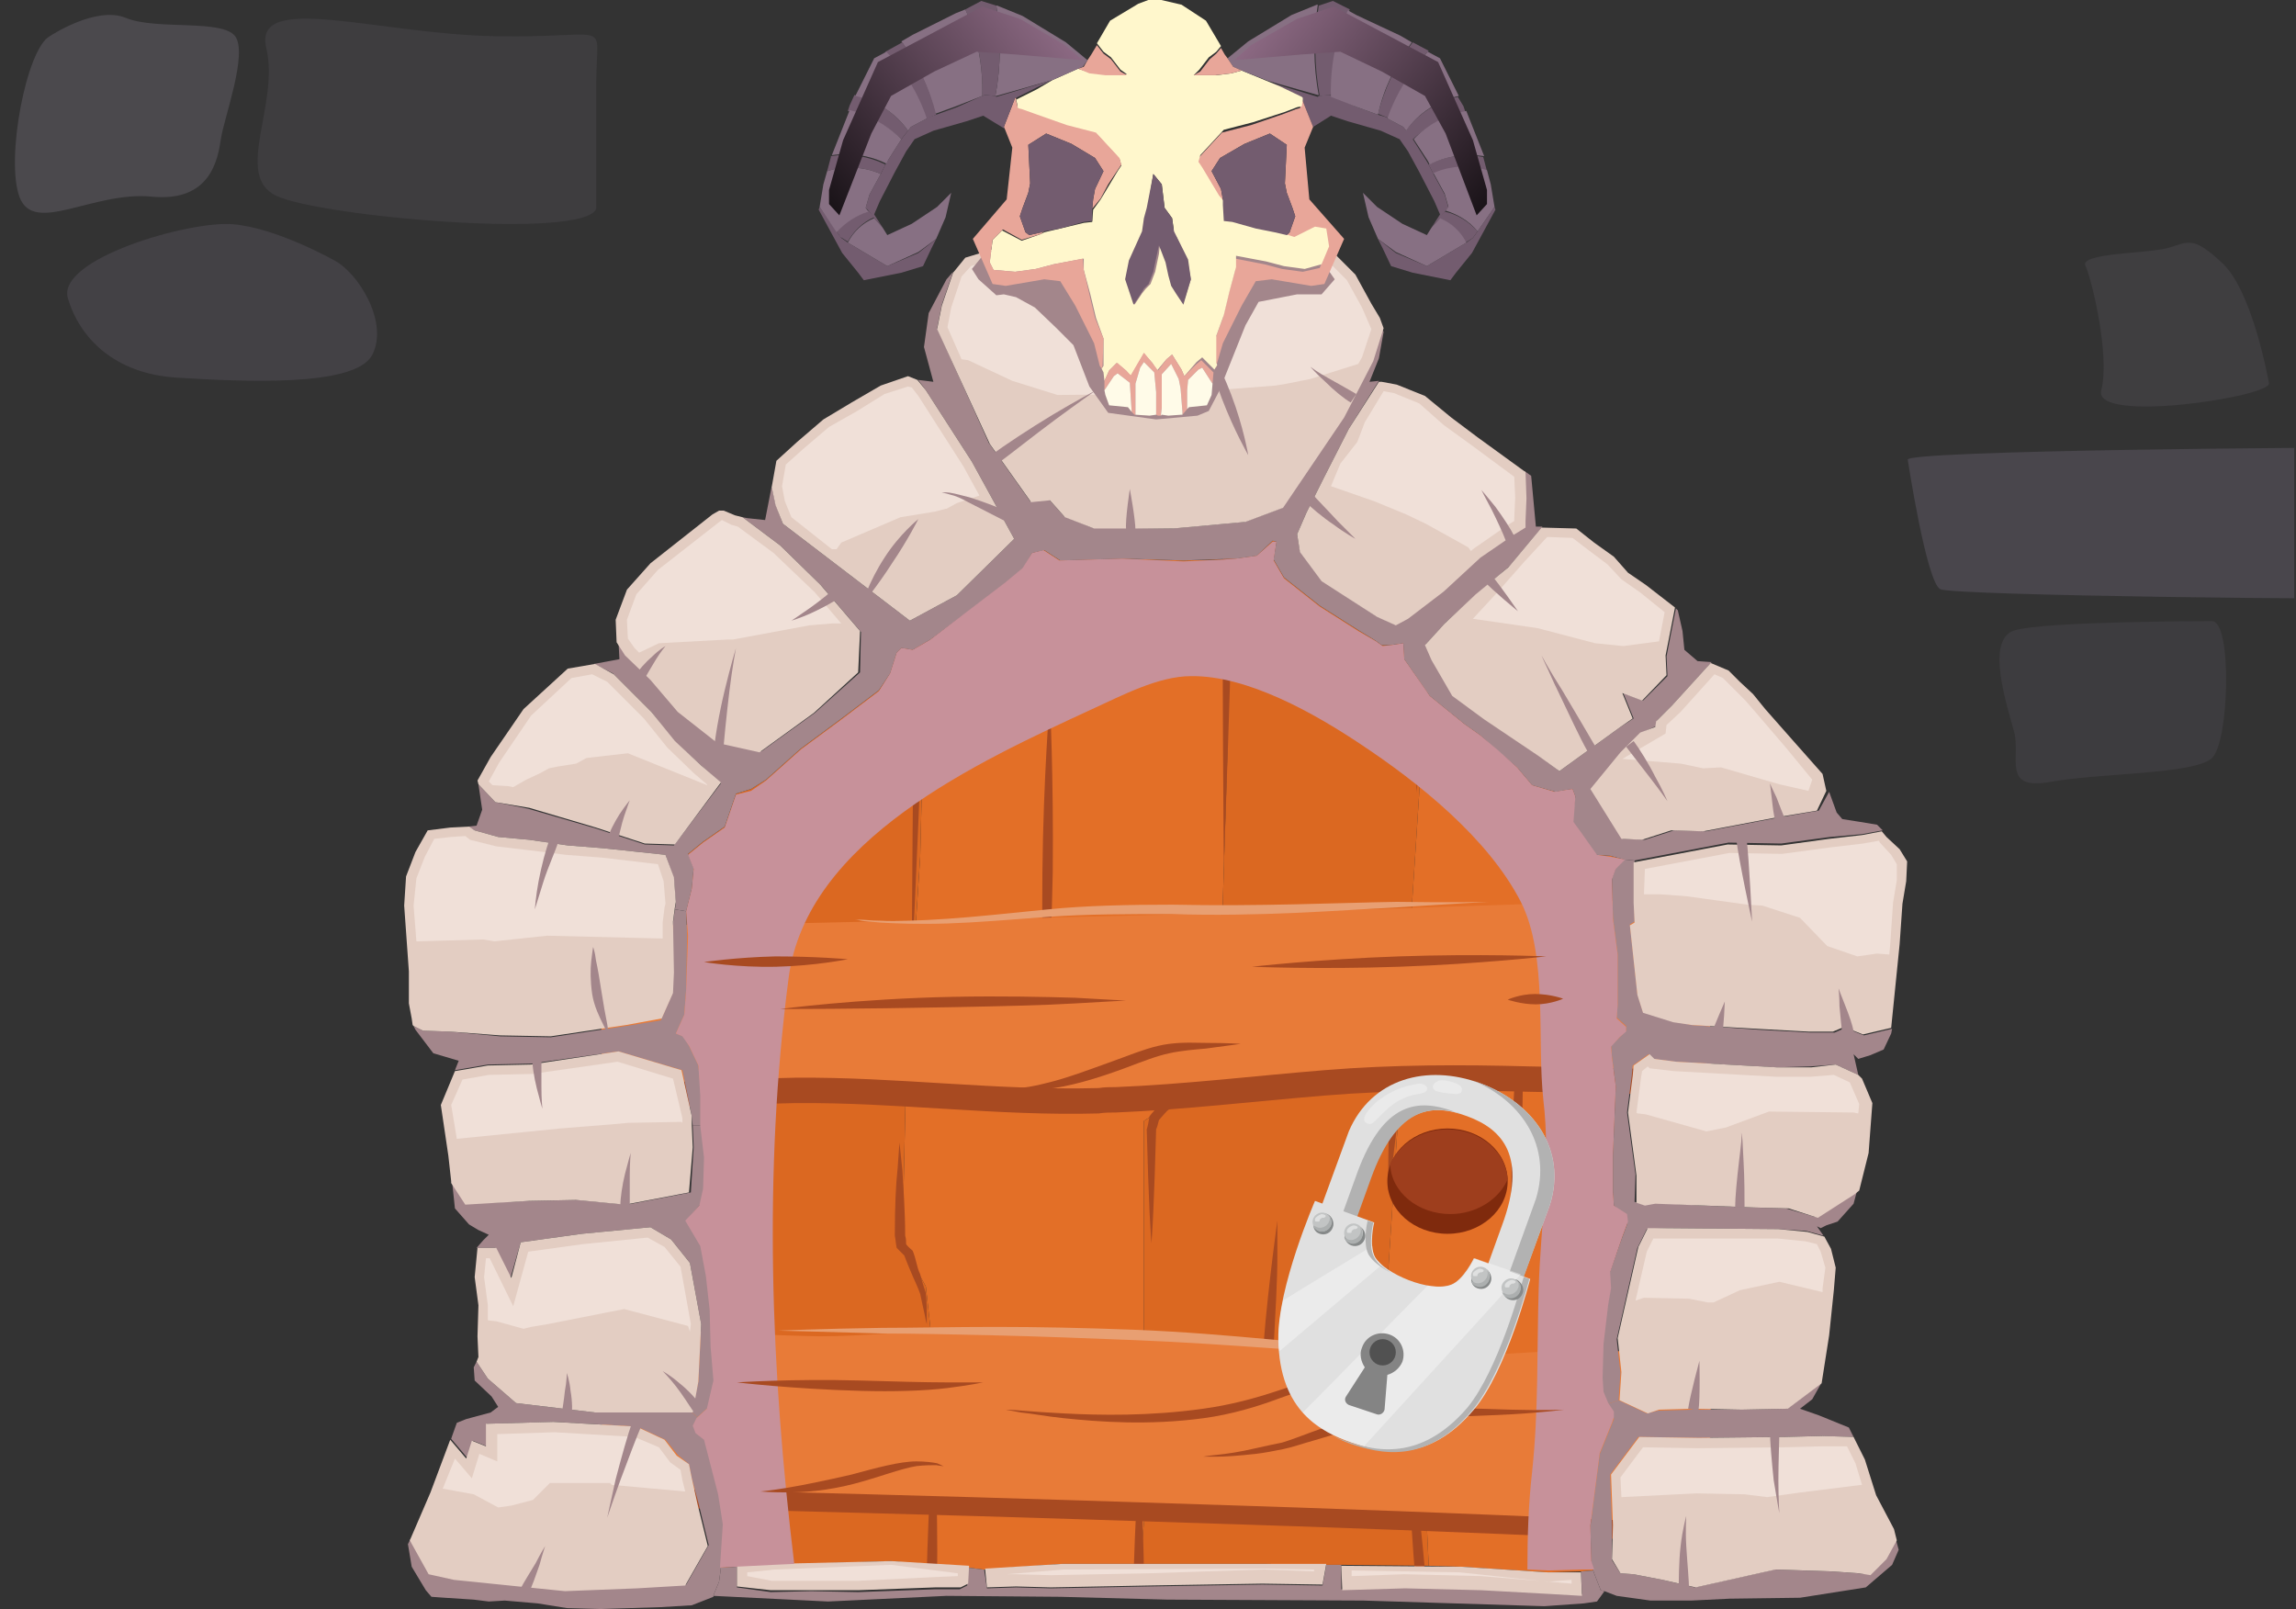 <svg width="615" height="431" viewBox="0 0 615 431" fill="none" xmlns="http://www.w3.org/2000/svg">
<rect x="0" y="0" width="615" height="431" fill="#333333" stroke="none"/>
<g clip-path="url(#clip0_3103_44266)">
<path d="M306.404 353.163V300.264L323.777 288.929L322.266 288.173L327.302 249.38L328.812 200.26L327.805 149.88L316.979 150.132L300.866 149.628L283.997 150.132L279.717 147.361L276.444 148.117L274.178 152.147L269.646 155.926L259.071 163.986L249.252 171.292L247.994 172.047L247.742 178.093L246.483 229.48L242.706 287.669L241.699 333.263L247.994 344.598L250.511 367.521L250.763 413.367V419.413L259.323 419.916L263.352 420.42H263.603L284.5 418.909H305.397L306.656 405.054L306.404 353.163Z" fill="#E36F27"/>
<path d="M250.512 367.521L247.995 344.598L241.7 333.263L242.707 287.669L246.484 229.48L247.743 178.093L247.995 172.047L244.47 174.062L241.449 173.559L240.19 174.818L238.427 180.36L235.406 184.894L225.083 192.703L214.509 200.512L205.193 208.824L201.165 211.343L197.137 212.603L194.116 221.419L188.325 225.45L184.296 228.724L185.807 232.503L185.304 238.045L183.793 244.09L184.045 250.64L183.793 264.998L183.289 271.799L181.023 276.837L183.038 277.593L184.548 280.112L187.066 285.402L187.821 293.463V301.523L188.828 310.088L188.577 318.149L187.569 322.683L183.793 326.965L187.821 333.515L189.332 341.575L190.339 350.644L190.591 360.468L191.346 369.536L189.584 377.093L186.814 379.612L185.807 381.627L186.562 383.895L188.828 385.658L192.605 400.268L194.116 408.329L193.36 415.886L193.108 419.916L197.389 419.664L207.459 419.16L238.679 418.153L250.764 419.412V413.367L250.512 367.521Z" fill="#DB6821"/>
<path d="M377.405 358.957L371.614 344.095L381.937 184.894L376.146 176.581L375.894 172.299L372.37 172.803H370.104L368.341 171.543L363.809 168.772L353.487 162.223L343.919 154.666L341.15 149.88L341.905 145.094L340.898 144.842L336.618 148.872L331.079 149.628L327.806 149.88L328.813 200.26L327.303 249.38L322.267 288.173L323.778 288.929L306.406 300.264V353.163L306.657 405.054L305.398 418.909H339.136L355.249 419.161H359.278L382.692 419.412L380.93 381.879L377.405 358.957Z" fill="#DB6821"/>
<path d="M435.815 327.973L435.563 325.958L432.29 322.935L432.038 319.156V309.584L432.794 290.944L431.787 283.135L431.535 280.112L434.053 277.593L435.563 276.082V274.822L433.046 272.555L433.297 269.028V264.998V255.426L432.038 245.854L431.787 235.274L432.794 232.503L435.06 230.236L431.283 229.228L427.507 228.976L423.226 222.931L421.212 220.16L421.464 216.885L421.968 213.359L421.212 211.343L419.45 211.595L416.68 212.099L410.386 210.336L406.358 205.55L401.322 201.268L396.539 196.985L392.259 193.962L382.943 186.405L381.936 184.894L371.613 344.095L377.404 358.957L380.929 381.879L382.691 419.412L391 419.664L414.666 421.176L423.478 420.924L426.751 420.672L426.248 418.405L425.996 408.833L428.514 389.436L431.787 381.376L432.29 380.116L432.038 378.353L430.528 376.086L429.269 373.063L429.017 369.284V360.216L430.528 349.888L431.283 345.606L431.031 341.324L434.304 332.003L435.815 327.973Z" fill="#E36F27"/>
<path d="M251.016 421.176C251.267 408.077 250.26 373.567 250.26 373.567C250.26 373.567 248.498 408.077 248.246 421.176H251.016Z" fill="#A84A21"/>
<path d="M245.226 169.276C244.471 194.466 244.219 260.212 244.219 260.212C244.219 260.212 247.24 194.466 247.995 169.528L245.226 169.276Z" fill="#A84A21"/>
<path d="M327.555 147.865C327.303 171.039 327.807 231.747 327.807 231.747C327.807 231.747 330.073 171.039 330.324 147.865H327.555Z" fill="#A84A21"/>
<path d="M306.406 421.68C306.406 412.107 305.147 387.169 305.147 387.169C305.147 387.169 303.888 412.107 303.637 421.68H306.406Z" fill="#A84A21"/>
<path d="M381.938 423.443C380.428 405.558 375.141 359.208 375.141 359.208C375.141 359.208 377.658 405.81 379.169 423.695L381.938 423.443Z" fill="#A84A21"/>
<path d="M379.922 181.619C379.418 190.184 379.418 212.351 379.418 212.351C379.418 212.351 381.936 190.184 382.439 181.619H379.922Z" fill="#A84A21"/>
<path d="M405.101 345.354C405.101 345.354 404.346 326.713 405.101 303.539C405.857 280.616 407.619 261.723 407.619 261.723C407.619 261.723 408.374 280.364 407.619 303.539C406.864 326.713 405.101 345.354 405.101 345.354Z" fill="#A84A21"/>
<path d="M371.864 318.905C371.864 318.905 371.613 303.791 372.871 285.15C374.13 266.51 376.648 251.647 376.648 251.647C376.648 251.647 376.9 266.761 375.641 285.402C374.382 304.043 371.864 318.905 371.864 318.905Z" fill="#A84A21"/>
<path d="M308.419 333.011C308.419 333.011 308.167 329.988 307.915 324.698C307.664 319.408 307.412 311.851 307.16 302.531C307.412 301.775 307.664 300.516 307.915 299.004C308.419 298.249 309.678 296.989 310.685 295.73C311.189 295.478 312.196 294.722 313.203 294.218C315.217 292.959 317.231 291.699 318.993 290.692C320 290.188 320.756 289.684 321.511 289.18C322.015 288.928 322.266 288.677 322.518 288.425L323.022 288.173C323.274 288.173 323.022 288.173 323.274 288.173C323.525 287.417 323.525 286.913 323.777 286.409C324.532 278.852 325.288 272.555 325.791 268.021C326.295 263.738 326.798 261.219 326.798 261.219C326.798 261.219 326.798 263.738 326.798 268.021C326.798 272.555 326.547 278.601 326.295 286.661C326.043 287.417 326.043 288.173 325.539 289.432C324.784 289.936 324.029 290.692 323.022 291.196C322.266 291.699 321.259 292.203 320.504 292.707C318.742 293.715 316.727 294.974 314.713 296.234C313.958 296.737 312.951 297.241 312.699 297.493C311.692 298.501 310.937 299.508 310.433 300.012C310.181 301.02 309.93 302.027 309.678 302.531C309.426 311.347 309.174 319.156 308.923 324.446C308.671 329.988 308.419 333.011 308.419 333.011Z" fill="#A84A21"/>
<path d="M279.971 280.364C279.971 280.364 278.964 259.456 279.216 233.763C279.468 208.069 281.23 187.161 281.23 187.161C281.23 187.161 282.237 208.069 281.986 233.763C281.482 259.456 279.971 280.364 279.971 280.364Z" fill="#A84A21"/>
<path d="M206.202 337.293C206.202 337.293 204.691 317.393 204.44 292.707C204.188 268.021 205.447 248.121 205.447 248.121C205.447 248.121 206.957 268.021 207.209 292.707C207.209 317.393 206.202 337.293 206.202 337.293Z" fill="#A84A21"/>
<path d="M240.946 306.058C240.946 306.058 241.198 308.829 241.702 313.363C241.953 317.897 242.457 324.446 242.457 330.996C242.709 331.751 242.709 332.507 242.709 333.263C243.212 334.018 243.968 334.522 244.471 335.026C244.975 336.286 245.226 337.293 245.478 338.301C245.73 339.308 245.982 340.316 246.485 341.324C246.989 343.339 247.492 344.85 247.996 346.362C248.248 349.132 248.248 351.148 248.248 352.407C248.248 353.918 248.248 354.674 248.248 354.674C248.248 354.674 247.996 353.918 247.744 352.407C247.492 351.148 246.989 349.132 246.485 346.613C245.982 345.102 245.226 343.591 244.471 341.827C243.716 340.064 242.961 338.301 242.205 336.286C241.702 335.782 240.946 335.026 240.191 334.27C239.939 333.263 239.939 332.255 239.688 330.996C239.688 330.996 239.688 330.996 239.688 330.744C239.688 323.439 239.939 317.393 240.443 312.859C240.695 308.829 240.946 306.058 240.946 306.058Z" fill="#A84A21"/>
<path d="M281.731 394.474C281.731 394.474 279.969 386.414 279.465 376.338C278.962 366.262 279.969 358.201 279.969 358.201C279.969 358.201 281.731 366.262 282.235 376.338C282.738 386.414 281.731 394.474 281.731 394.474Z" fill="#A84A21"/>
<path d="M346.184 402.787C346.184 402.787 345.68 400.016 344.925 394.978C344.673 392.459 344.17 389.436 343.666 385.91C343.163 382.383 342.911 378.605 342.407 374.574C342.407 374.574 342.156 374.322 341.904 373.819C341.652 373.567 341.4 373.063 341.148 372.559C340.393 371.552 339.638 370.544 339.134 369.284C339.134 368.529 338.882 367.017 338.882 365.506C338.631 363.743 338.631 361.979 338.379 360.972C339.134 351.148 340.141 342.835 340.897 336.538C341.652 330.492 342.155 326.965 342.155 326.965C342.155 326.965 342.155 330.492 342.155 336.789C342.155 342.835 341.652 351.4 341.148 360.972C341.148 361.979 341.4 363.491 341.652 365.254C341.652 366.514 341.904 367.521 341.904 368.277C343.163 370.292 344.421 372.307 345.177 373.567C345.429 375.834 345.429 378.101 345.68 380.116C345.68 382.131 345.932 383.895 345.932 385.658C346.184 389.185 346.184 392.207 346.436 394.726C346.184 399.764 346.184 402.787 346.184 402.787Z" fill="#A84A21"/>
<path d="M458.226 292.959C458.226 293.211 458.226 293.211 458.226 293.463C442.112 293.211 425.999 292.707 409.886 292.455C391.506 291.951 373.127 291.951 354.748 293.463C336.117 294.974 317.485 297.241 298.854 297.997C297.344 297.997 295.833 297.997 294.323 298.249C267.131 299.005 240.192 295.226 213 295.478C195.88 295.73 178.508 297.493 161.387 296.234C161.135 286.661 161.135 277.089 160.884 267.769C160.884 265.25 159.373 256.182 161.387 254.67C162.394 253.915 166.926 254.67 168.185 254.67C170.703 254.67 173.22 254.67 175.738 254.67C194.873 254.418 213.756 254.166 232.89 253.663C270.908 252.907 309.177 251.899 347.195 250.892C383.953 249.884 420.712 248.625 457.47 247.113C457.722 262.227 457.974 277.593 458.226 292.959Z" fill="#A84A21"/>
<path d="M458.226 286.158C458.226 286.41 458.226 286.41 458.226 286.662C442.112 286.41 425.999 285.906 409.886 285.654C391.506 285.15 373.127 285.15 354.748 286.662C336.117 288.173 317.485 290.44 298.854 291.196C297.344 291.196 295.833 291.196 294.323 291.448C267.131 292.203 240.192 288.425 213 288.677C195.88 288.929 178.508 290.692 161.387 289.432C161.135 279.86 161.135 270.288 160.884 260.968C160.884 258.449 159.373 249.38 161.387 247.869C162.394 247.113 166.926 247.869 168.185 247.869C170.703 247.869 173.22 247.869 175.738 247.869C194.873 247.617 213.756 247.365 232.89 246.861C270.908 246.106 309.177 245.098 347.195 244.091C383.953 243.083 420.712 241.823 457.47 240.312C457.722 255.426 457.974 270.792 458.226 286.158Z" fill="#E87B38"/>
<path d="M325.792 363.743C324.533 363.743 323.526 363.491 322.268 363.491C300.112 361.979 278.208 361.476 256.052 361.476C243.967 361.476 231.882 362.987 219.545 362.987C206.453 362.735 193.361 361.979 180.52 361.476C174.226 361.224 167.932 361.224 161.889 361.727C161.637 371.3 161.386 380.872 161.134 390.192C161.134 392.711 159.623 401.779 161.386 403.291C162.393 404.047 166.925 403.291 168.183 403.543C170.701 403.543 173.219 403.543 175.737 403.795C194.871 404.298 213.754 404.802 232.889 405.306C270.906 406.314 309.175 407.573 347.193 408.833C383.952 410.092 420.71 411.604 457.469 413.367C457.721 398.001 458.224 382.635 458.476 367.269C458.476 367.017 458.476 367.017 458.476 366.765C458.476 367.773 426.249 366.765 423.228 366.765C407.115 367.017 391.505 369.032 375.391 368.277C359.026 367.017 342.409 365.002 325.792 363.743Z" fill="#A84A21"/>
<path d="M325.792 358.705C324.533 358.705 323.526 358.453 322.268 358.453C300.112 356.941 278.208 356.437 256.052 356.437C243.967 356.437 231.882 357.949 219.545 357.949C206.453 357.697 193.361 356.941 180.52 356.437C174.226 356.186 167.932 356.186 161.889 356.689C161.637 366.262 161.386 375.834 161.134 385.154C161.134 387.673 159.623 396.741 161.386 398.253C162.393 399.008 166.925 398.253 168.183 398.505C170.701 398.505 173.219 398.505 175.737 398.757C194.871 399.26 213.754 399.764 232.889 400.268C270.906 401.276 309.175 402.535 347.193 403.795C383.952 405.054 420.71 406.565 457.469 408.329C457.721 392.963 458.224 377.597 458.476 362.231C458.476 361.979 458.476 361.979 458.476 361.727C458.476 362.735 426.249 361.727 423.228 361.727C407.115 361.979 391.505 363.994 375.391 363.239C358.774 361.727 342.409 359.964 325.792 358.705Z" fill="#E87B38"/>
<path d="M429.773 426.214L428.766 425.962L427.003 421.428L426.751 420.672L426.248 418.405L425.996 408.833L428.514 389.436L431.787 381.376L432.29 380.116L432.039 378.353L430.528 376.086L433.549 375.078L441.102 378.605L444.124 377.849L453.187 377.597H466.28L478.616 377.345L487.68 370.544V370.796L485.414 374.826L482.141 377.345L487.177 379.109L495.233 382.383L496.492 384.902L487.932 384.65L477.861 384.902L454.698 385.154L438.836 384.902L431.283 394.978L431.787 408.833V417.901L434.053 421.428L437.578 421.68L445.382 423.191L453.943 425.206L475.343 420.42L490.45 420.924L497.751 421.428L500.772 421.68L505.052 417.397L507.822 412.359L508.577 415.13L506.815 419.161L499.765 425.206L482.141 427.977L463.258 428.229L452.936 428.733H442.109L433.046 427.473L429.773 426.214Z" fill="#A3868B"/>
<path d="M506.817 275.578L506.565 276.837L504.551 281.12L501.026 282.631L497.753 283.639L496.494 282.379L497.753 287.921L491.711 285.15L484.913 285.654L476.101 285.906L448.658 284.394L442.867 283.639L441.608 282.379L437.328 285.402L437.076 288.173L435.817 297.997L438.083 314.622L437.832 321.927L440.349 322.683L443.119 322.179L456.211 322.935L469.303 323.439L478.367 323.691L486.172 325.958L495.991 319.66L497.501 318.653L496.494 322.431L492.214 327.217L489.193 328.225L487.682 328.981L486.675 328.477L488.438 330.996L483.906 329.736L476.353 329.233L446.895 328.981L441.105 329.233L438.587 334.271L433.048 358.705L434.055 367.773L433.551 375.078L430.53 376.086L429.271 373.063L429.02 369.285V360.216L430.53 349.888L431.285 345.606L431.034 341.324L434.307 332.003L435.817 327.973L435.566 325.958L432.293 322.935L432.041 319.157V309.584L432.796 290.944L431.789 283.135L431.537 280.112L434.055 277.593L435.566 276.082V274.822L433.048 272.555L433.3 269.029V264.998V255.426L432.041 245.854L431.789 235.274L432.796 232.503L435.062 230.236L437.832 230.488V241.32V246.861L436.573 247.617L438.587 266.258L440.097 271.044L448.154 273.563L453.19 274.57L471.065 275.83L484.913 276.586H491.459L494.228 275.326L499.264 277.341L506.817 275.578Z" fill="#A3868B"/>
<path d="M504.299 222.427L498.76 223.435L490.2 224.19L477.108 225.954L463.008 225.702L437.831 230.488L435.062 230.236L431.285 229.228L427.509 228.977L423.228 222.931L421.214 220.16L421.466 216.885L421.97 213.359L421.214 211.344L419.452 211.595L416.682 212.099L410.388 210.336L406.36 205.55L401.324 201.268L396.541 196.985L392.261 193.962L382.945 186.405L376.147 176.581L375.895 172.299L372.371 172.803H370.105L368.342 171.543L363.81 168.773L353.488 162.223L343.92 154.666L341.151 149.88L341.906 145.094L340.899 144.842L336.619 148.872L331.08 149.628L316.981 150.132L300.868 149.628L283.999 150.132L279.719 147.361L276.446 148.117L274.18 152.147L269.648 155.926L259.073 163.986L249.254 171.292L244.471 174.062L241.449 173.559L240.191 174.818L238.428 180.36L235.407 184.894L225.084 192.703L214.51 200.512L205.194 208.825L201.166 211.344L197.138 212.603L194.116 221.42L188.326 225.45L184.297 228.725L185.808 232.503L185.304 238.045L183.794 244.09L180.773 243.587L181.024 242.075L180.521 235.526L178.255 228.977L161.638 227.213L152.071 226.458L141.748 224.946L133.44 224.19L127.145 222.427L125.383 221.42L127.649 221.168L129.159 216.885L128.152 210.084L132.684 214.87L141.496 216.633L159.624 221.923L172.716 226.206L180.521 226.458L193.109 209.832L187.822 205.046L180.521 198.497L174.478 190.688L164.156 180.36L159.12 177.841L165.918 176.581L165.666 171.795L167.68 175.322L174.73 181.871L182.031 190.436L192.354 198.749L203.936 201.268L218.286 190.94L230.372 180.108L230.623 169.276L220.049 156.933L208.971 146.102L198.9 138.545L200.159 138.796L204.943 139.3L206.705 130.232L207.712 135.018L209.726 140.308L243.715 166.254L256.304 159.452L271.662 144.338L260.332 123.683L247.996 104.538L245.73 101.515L245.981 101.767L250.01 102.271L247.492 92.951L248.751 83.882L253.534 74.814L255.297 72.799L252.276 81.615L251.017 87.913L264.864 118.645L275.942 134.262L280.978 133.758L285.006 138.293L292.559 141.315L313.96 141.567L333.346 139.804L343.417 136.026L359.53 111.843L367.335 96.729L370.105 87.913L370.608 88.92L369.349 95.974L366.832 102.271L369.349 102.019L361.293 114.866L354.495 128.217L349.963 137.285L347.445 143.079L348.201 147.613L353.991 155.422L368.594 164.994L373.629 167.261L376.902 165.498L386.47 158.193L396.289 149.124L404.849 143.079L408.122 141.064V139.3L408.374 133.255V126.202L410.136 127.461L411.395 141.064H413.158L404.346 151.643L395.534 159.2L387.225 166.757L381.938 172.551L383.7 176.833L389.239 186.154L397.8 192.703L412.402 202.527L417.689 206.557L434.055 194.718L437.579 192.451L434.81 185.65L440.097 187.665L446.643 181.116L446.391 175.826L448.909 162.979L449.413 163.483L450.672 169.024L451.175 174.062L454.7 177.085L458.225 177.337H458.476L448.154 188.673L443.874 192.955L443.622 194.466L439.845 196.23L434.558 201.519L426.501 211.344L434.81 224.694L440.601 224.946L448.406 222.427L456.966 222.679L476.856 218.901L487.178 217.137L489.948 212.099L491.962 217.641L493.473 219.404L498.256 220.16L502.788 220.916L504.299 222.427Z" fill="#A3868B"/>
<path d="M429.773 426.214L427.759 428.985L424.234 429.489L413.66 430.244L365.32 428.733L312.699 428.481L283.997 427.725L253.533 427.473L221.81 428.985L191.094 427.473L191.346 426.718L192.604 423.695L193.108 419.916L197.388 419.664V425.206L206.452 426.466L217.278 426.214L229.867 426.466L250.512 425.71H257.058L259.072 424.702L259.324 419.916L263.352 420.42H263.604L264.359 425.458L272.164 425.206L281.48 425.458L307.664 424.954L338.128 424.451L354.242 424.702L355.249 419.161H359.277V425.71L376.146 425.206L396.539 425.71L415.17 426.718L423.731 426.97L423.479 420.924L426.752 420.672L427.004 421.428L428.766 425.962L429.773 426.214Z" fill="#A3868B"/>
<path d="M193.109 419.916L192.606 423.695L191.347 426.717L191.095 427.473V427.725L185.304 429.992L176.996 430.496L160.883 431L151.819 430.748L144.014 429.488L135.202 428.733L130.922 428.985L126.894 428.481L119.089 427.977L115.564 427.725L114.053 425.962L110.277 419.664L109.27 413.619L110.025 412.107L115.06 421.176L121.606 422.687L151.315 425.962L170.702 425.206L183.794 424.45L189.836 413.871L187.067 402.535L185.304 395.986L184.549 392.207L181.528 389.688L178.255 385.658L170.702 382.131L148.546 380.872L130.418 381.376V387.421L126.642 385.91L125.131 390.444L120.851 385.406L121.103 384.65L122.362 381.124L124.879 380.116L131.425 378.353L133.44 376.841L131.677 374.071L127.145 369.788L126.894 366.262L127.649 364.75L130.67 369.284L138.223 375.834L159.372 378.353H185.304L186.815 379.612L185.808 381.627L186.563 383.895L188.829 385.658L192.606 400.268L194.116 408.329L193.361 415.886L193.109 419.916Z" fill="#A3868B"/>
<path d="M190.59 360.468L191.346 369.536L189.583 377.093L186.814 379.612L185.303 378.353L187.066 370.04L187.821 354.674L184.8 338.301L179.764 332.003L174.225 328.729L155.846 330.492L139.481 332.759L136.711 342.331L132.683 334.27H127.648L129.41 332.255L130.921 330.744L128.151 329.484L125.633 327.973L121.857 323.691L121.102 316.637L124.878 322.431L141.999 321.675L154.587 321.423L167.931 322.683L185.052 319.408L185.807 307.317L185.555 301.523H187.821L188.828 310.088L188.576 318.149L187.569 322.683L183.793 326.965L187.821 333.515L189.332 341.575L190.339 350.644L190.59 360.468Z" fill="#A3868B"/>
<path d="M187.823 293.463V301.524H185.557L185.306 299.005L182.788 286.661L165.667 281.623L142.253 284.898L130.671 285.15L121.859 286.661L122.866 284.142L116.068 282.127L111.285 275.83L110.781 274.822L113.299 276.082L120.6 276.334L133.944 277.593L147.54 277.845L167.682 274.822L176.997 273.311L180.018 266.258L180.27 260.968V247.113L180.774 243.587L183.795 244.09L184.047 250.64L183.795 264.998L183.291 271.799L181.025 276.837L183.04 277.593L184.55 280.112L187.068 285.402L187.823 293.463Z" fill="#A3868B"/>
<path d="M508.83 227.465L510.844 230.74L510.593 236.03L509.585 242.075L508.83 252.907L506.564 275.326L499.011 277.089L493.976 275.074L490.954 276.334H484.408L470.561 275.578L453.189 274.57L448.153 273.815L440.096 271.296L438.586 266.509L436.572 247.869L437.831 247.113L437.579 241.823V230.992L462.756 226.206L477.107 226.457L489.947 224.694L498.759 223.687L504.046 222.679L505.305 224.19L508.83 227.465ZM507.319 409.588L502.536 400.52L499.515 390.948L496.493 384.902L488.185 384.65L478.114 384.902L454.951 385.154L439.089 384.902L431.536 394.978L432.04 408.581L431.788 417.649L434.054 421.428L437.579 421.68L445.384 423.191L454.196 425.206L475.596 420.42L490.703 420.924L498.004 421.428L501.025 421.931L505.305 417.649L508.075 412.611L507.319 409.588ZM497.752 287.921L491.71 285.15L485.164 285.906H476.1L448.908 284.394L443.118 283.639L441.859 282.379L437.579 285.402L437.327 288.173L436.068 297.997L438.334 314.874V322.179L440.6 322.935L443.37 322.431L456.713 322.935L469.806 323.439L479.121 323.691L486.926 326.21L496.745 319.912L498.004 318.905L498.507 316.889L500.522 308.829L501.529 295.478L498.759 288.929L497.752 287.921ZM488.94 331.751L488.688 331.248L484.157 329.988L476.352 329.232L446.894 328.981H441.355L438.838 334.019L433.299 358.453L434.306 367.521L433.802 375.078L441.355 378.605L444.377 377.597L453.44 377.345L466.532 377.597L478.869 377.345L487.933 370.544L489.947 357.697L491.206 345.606L491.71 339.56L490.451 334.522L488.94 331.751ZM488.185 207.313L480.38 198.497L472.827 189.932L469.554 185.902L466.029 182.627L463.008 179.604L458.224 177.589L447.901 188.924L443.621 193.207L443.37 194.718L439.341 196.23L434.054 201.519L425.997 211.344L434.306 224.694L439.845 224.946L447.65 222.427L456.21 222.679L476.1 218.9L486.674 217.137L489.192 211.847L488.185 207.313ZM440.852 156.681L436.068 153.407L432.292 149.124L427.004 145.346L422.221 141.567L412.905 141.315L404.093 151.895L395.281 159.2L386.973 167.009L381.686 172.803L383.448 176.833L388.987 186.405L397.547 192.703L412.15 202.527L417.689 206.557L434.054 194.718L437.327 192.451L434.558 185.65L439.845 187.665L446.391 180.864L446.139 175.574L448.657 162.727L440.852 156.681ZM414.668 421.176L391.253 419.664L359.278 419.412L359.53 425.962L376.398 425.458L396.792 425.962L415.171 426.969L423.731 427.473L423.48 421.176H414.668ZM395.785 117.133L388.735 111.843L381.686 106.05L374.132 103.027L370.104 102.271H369.349L361.292 114.866L354.494 128.217L349.962 137.285L347.445 143.079L348.2 147.865L353.991 155.674L368.845 165.246L373.881 167.513L377.154 165.75L386.721 158.445L396.54 149.376L405.352 143.331L408.625 141.315V139.552L408.877 133.507L408.625 126.453L395.785 117.133ZM367.335 81.363L363.054 73.555L358.019 68.516L349.962 65.998L341.654 65.242L331.583 63.478L312.197 61.211L292.307 61.967L283.243 62.471L274.934 64.234L266.878 66.501L258.569 69.02L255.296 73.051L252.275 81.867L251.016 88.165L265.115 118.896L276.193 134.514L281.229 134.01L285.257 138.545L293.062 141.567H314.211L333.597 139.804L343.668 136.026L360.033 111.843L367.838 96.729L370.608 87.913L369.6 85.142L367.335 81.363ZM339.136 418.909H284.502L263.856 420.168L264.36 425.206L272.165 424.954L281.48 425.206L307.665 424.702L338.129 424.199L354.242 424.45L355.25 418.909H339.136ZM247.995 104.538L245.729 101.767L243.211 100.76L235.91 103.279L228.105 107.813L220.552 112.347L213.502 118.393L207.963 123.431L206.704 130.484L207.711 135.27L209.726 140.308L243.715 166.254L256.303 159.452L271.661 144.338L260.332 123.682L247.995 104.538ZM238.679 418.153L207.46 418.909L197.389 419.412V424.954L206.453 425.962H217.279H229.867L250.513 425.206H257.31L259.325 424.199L259.576 419.412L238.679 418.153ZM208.97 146.102L198.899 138.545L196.885 138.041L193.864 136.781H192.605L190.843 137.789L174.226 150.888L167.932 157.941L164.91 166.002L165.162 172.047L167.428 175.574L174.226 182.123L181.527 190.688L192.102 199L203.431 201.519L218.034 190.94L229.867 180.108L230.371 169.024L219.796 156.681L208.97 146.102ZM187.821 205.046L180.772 198.497L174.478 190.688L164.407 180.612L159.371 177.841L152.07 179.1L140.237 189.932L131.425 202.779L127.9 209.076L128.152 210.084L132.684 214.87L141.747 216.381L159.623 221.671L172.715 225.954L180.772 226.206L193.109 209.58L187.821 205.046ZM185.304 395.986L184.548 392.207L181.275 389.94L178.002 385.658L170.449 382.131L148.293 380.872L130.166 381.376V387.421L126.389 385.91L124.879 390.696L120.599 385.658L115.311 399.764L109.772 412.611L114.808 421.68L121.606 423.191L151.315 426.214L170.701 425.458L183.541 424.702L189.584 414.123L186.814 402.787L185.304 395.986ZM179.765 332.003L174.226 328.729L155.847 330.492L139.481 332.759L136.964 342.331L132.935 334.27H127.9L127.145 342.079L128.152 349.636L127.9 357.949L128.152 363.491L127.648 364.75L130.669 369.284L138.223 375.834L159.371 378.353H185.556L187.066 370.04L187.821 354.674L184.8 338.301L179.765 332.003ZM185.304 299.004L182.534 286.661L165.666 281.623L142.251 285.15L130.669 285.402L121.857 286.913L118.081 295.982L120.095 309.584L120.85 316.386V316.889L124.627 322.683L141.747 321.675L154.336 321.424L167.428 322.683L184.548 319.408L185.556 307.317L185.304 301.523V299.004ZM178.254 228.976L161.637 227.213L152.07 226.457L141.747 224.946L133.439 224.19L127.145 222.427L125.634 221.419L120.599 221.671L114.556 222.427L111.283 228.221L108.765 234.77L108.262 242.579L109.521 260.212V268.777L110.276 272.807L110.528 274.57L110.779 274.822L113.297 276.082L120.599 276.334L133.942 277.341L147.538 277.593L167.68 274.57L177.247 272.807L180.268 266.006L180.52 260.464L180.268 246.861L180.772 243.083L181.024 241.571L180.52 235.022L178.254 228.976Z" fill="#E3CDC2"/>
<path d="M150.057 302.279L165.667 301.02L168.185 300.768L182.536 300.516L182.787 300.768V299.508L180.27 288.928L165.415 284.394L142.504 287.669L130.922 287.921L123.873 289.18L120.852 295.982L122.362 305.05L150.057 302.279Z" fill="#F0E0D8"/>
<path d="M126.894 400.268L133.44 403.795L136.965 403.291L142.756 401.78L147.288 397.245H163.401L163.905 397.749L183.543 399.512L182.788 396.49L182.284 393.719L179.515 391.704L176.493 387.673L169.947 384.902L148.547 383.643L133.189 384.147V391.452L128.405 389.437L126.391 395.986L121.859 390.696L118.586 398.757L126.894 400.268Z" fill="#F0E0D8"/>
<path d="M130.671 353.667L132.937 353.919L140.238 355.934L142.253 355.43L146.785 354.674L167.178 350.644L184.298 355.178L184.802 356.689L185.054 354.674L182.284 339.308L178.004 334.019L173.472 331.5L156.1 333.263L141.497 335.278L137.469 349.888L131.175 337.041H130.168L129.664 342.079L130.671 349.636V353.667Z" fill="#F0E0D8"/>
<path d="M171.203 174.818L176.49 172.299L195.121 171.292H196.38L216.773 167.513L222.816 167.009H224.83H225.334L218.284 158.697L207.206 148.117L197.639 141.064L195.876 140.56L193.359 139.3L192.352 140.056L176.238 152.651L170.447 159.2L167.93 166.002L168.181 171.04L169.944 173.559L171.203 174.818Z" fill="#F0E0D8"/>
<path d="M185.808 207.061L178.758 200.26L172.464 192.451L162.645 182.627L158.617 180.612L153.078 181.619L142.252 191.695L133.691 204.29L130.922 209.328L131.929 210.336L136.209 210.588L137.468 210.84L140.993 208.825L144.769 207.061L147.035 205.802L149.553 205.298L154.337 204.542L157.106 203.031L168.184 201.771L188.829 210.084L189.333 210.336V210.084L185.808 207.061Z" fill="#F0E0D8"/>
<path d="M112.04 252.151L129.412 251.647L132.434 252.151L146.533 250.64L177.501 251.396V247.113L178.004 243.083L178.256 242.075L177.752 236.03L176.242 231.495L161.387 229.732L151.568 228.976L141.497 227.717L132.937 226.709L125.888 224.946L124.629 223.938L120.852 224.19L116.32 224.694L113.803 229.48L111.537 235.274L110.781 242.579L111.537 252.151H112.04Z" fill="#F0E0D8"/>
<path d="M445.889 163.986L439.343 158.697L434.307 155.17L430.531 151.14L425.495 147.361L421.215 144.086L414.417 143.834L408.375 150.384L400.822 158.948L394.527 165.75L411.9 168.269L427.258 172.299L434.811 173.055L444.378 171.795L445.889 163.986Z" fill="#F0E0D8"/>
<path d="M259.324 96.477L271.157 102.019L283.242 105.798L312.196 105.546L341.653 103.279L344.675 102.775L350.969 101.515L363.809 97.485L364.816 95.722L367.334 88.165L364.816 82.371L360.788 75.066L356.508 70.784L349.207 68.517L340.898 67.761L331.079 65.998L311.944 63.73L292.306 64.486L283.242 64.99L275.186 66.501L267.381 68.769L260.079 71.287L257.562 74.058L254.792 82.371L253.785 87.661L257.562 96.225L259.324 96.477Z" fill="#F0E0D8"/>
<path d="M440.348 347.621L452.433 347.873L457.468 348.881H458.224H458.979L466.029 345.606L476.603 343.339L488.185 346.11V345.102L488.94 339.56L487.681 335.278L486.674 333.263L483.653 332.507L476.1 331.751H446.894H442.866L441.103 335.278L438.082 348.377L440.348 347.621Z" fill="#F0E0D8"/>
<path d="M485.416 208.825L478.367 200.26L470.814 191.444L467.541 187.665L464.016 184.138L461.498 181.619L459.232 180.612L450.168 190.688L446.392 194.214L446.14 196.481L434.559 203.283L450.168 204.542L456.211 205.802L460.995 205.55L476.604 210.084L484.409 211.847L485.416 208.825Z" fill="#F0E0D8"/>
<path d="M207.462 420.42L200.16 421.176V422.183L206.706 423.443H217.281H229.869L250.514 422.435L256.557 422.183V421.428L238.681 419.161L207.462 420.42Z" fill="#F0E0D8"/>
<path d="M454.448 400.016L467.289 400.268L473.331 401.024L482.395 399.764L498.508 397.749H498.76L496.998 391.955L494.732 387.421H487.934L478.115 387.673L454.7 387.925L440.097 387.673L434.055 395.734L434.306 401.024L454.448 400.016Z" fill="#F0E0D8"/>
<path d="M444.88 239.556L451.677 240.06L468.043 242.327L472.071 242.579L482.142 245.854L489.443 253.411L497.5 256.182L502.787 255.426L506.06 255.678L506.312 252.907L507.067 241.823L508.074 235.778V231.495L506.564 228.976L503.542 225.702L503.291 225.198L499.01 225.954L490.45 226.961L477.358 228.725L463.259 228.473L440.599 232.755L440.348 239.556H444.88Z" fill="#F0E0D8"/>
<path d="M438.588 298.249H438.839L440.854 298.501L456.967 303.035H457.219L462.254 302.027L473.836 297.745L496.495 297.997L497.754 298.249L498.006 295.73L495.488 289.936L491.208 287.921L484.914 288.425H475.85L448.407 286.913L441.861 286.158L441.357 285.654L439.847 286.913L439.595 288.425L438.336 297.997L438.588 298.249Z" fill="#F0E0D8"/>
<path d="M224.075 147.109L225.334 145.346L241.196 138.545L250.511 137.033L253.281 136.277H253.533L256.302 134.766L262.345 132.751L258.065 124.942L245.98 106.05L244.217 103.782L243.21 103.531L236.916 105.546L229.614 110.08L222.061 114.362L215.263 120.156L210.48 124.438L209.473 130.232L210.228 134.262L211.99 138.545L222.817 147.109H224.075Z" fill="#F0E0D8"/>
<path d="M284.755 420.42L269.648 421.68H272.166L281.482 421.932L307.666 421.428L338.382 420.42L351.978 420.924V420.42L339.137 420.168L284.755 420.42Z" fill="#F0E0D8"/>
<path d="M405.603 127.713L394.022 119.148L386.72 113.858L380.174 108.065L373.376 105.294L370.607 104.79L365.572 113.103L363.557 118.393L359.026 124.186L356.508 130.232L368.089 134.262L376.65 137.789L381.937 140.308L393.266 146.605L394.022 147.613L394.525 147.109L403.589 140.812L405.603 139.552V139.048L405.855 133.255L405.603 127.713Z" fill="#F0E0D8"/>
<path d="M414.667 423.695L391.001 421.176L362.047 420.672V422.183L376.146 421.679L396.791 422.183L415.171 423.695L420.961 424.198V423.191L414.667 423.695Z" fill="#F0E0D8"/>
<g style="mix-blend-mode:multiply">
<path d="M432.291 322.935L432.04 319.157V309.584L432.795 290.944L431.788 283.387L431.536 280.364L433.802 277.845L435.564 276.334V275.074L433.047 272.807L433.298 269.28V265.25V255.678L432.04 246.106L431.788 235.526L432.795 232.755L435.313 230.236L431.284 229.48L427.759 228.977L423.479 222.931L421.465 220.16L421.717 216.885L421.969 213.359L421.213 211.344L419.451 211.595L416.43 212.099L410.387 210.336L406.359 205.55L401.323 201.016L396.54 196.985L392.26 193.962L382.944 186.406L381.937 184.894L376.146 176.581L375.895 172.299L372.622 172.803L370.356 173.055L368.593 171.795L363.81 169.024L353.487 162.475L343.92 154.918L341.15 150.132L341.905 145.094H340.898L336.618 148.872L331.079 149.628L327.806 149.88L316.98 150.384L300.615 149.628L283.746 150.132L279.466 147.361L276.445 148.117L273.927 152.147L269.395 155.926L258.821 163.986L249.253 171.292L247.995 172.047L244.47 174.062L241.449 173.559L240.19 174.818L238.427 180.36L235.406 185.146L225.083 192.955L214.509 200.764L205.193 209.076L201.165 211.847L197.137 212.855L194.116 221.671L188.325 225.702L184.296 228.977L185.807 232.755L185.304 238.045L183.793 244.09L184.296 250.64L183.793 264.998L183.289 271.799L181.023 276.837L182.786 277.593L184.548 280.112L187.066 285.402L187.569 293.463V301.524L188.577 310.088L188.325 318.401L187.318 322.935L183.541 326.965L187.569 333.767L189.08 341.827L190.087 350.896L190.339 360.72L191.094 369.788L189.332 377.345L186.562 379.864L185.555 381.88L186.311 383.895L188.577 385.658L192.353 400.268L193.612 408.329L193.108 415.886L192.857 419.916L197.137 419.664L207.208 419.161L212.747 418.909C206.452 367.017 204.438 314.119 211.236 261.975C216.02 224.946 262.094 204.038 292.558 189.932C300.363 186.406 310.182 181.116 318.994 181.116C334.1 180.864 352.228 191.192 364.313 199.252C379.923 209.58 398.554 224.442 407.366 241.571C414.667 255.93 411.646 278.853 413.408 294.722C415.423 311.6 412.653 328.225 412.15 345.102C411.646 361.728 412.15 377.849 410.387 394.223C409.38 403.039 409.128 411.856 409.128 420.42L414.667 420.672L423.479 420.42H427.004L426.249 418.153L425.997 408.581L428.515 389.185L431.788 381.124L432.291 379.612V378.101L430.781 375.834L429.522 372.811L429.27 369.033L429.522 359.964L430.781 349.384L431.536 345.102L431.284 340.82L434.557 331.248L436.068 327.217L435.816 325.202L432.291 322.935Z" fill="#C7919A"/>
</g>
<path d="M301.621 268.021C301.621 268.021 296.333 268.273 288.025 268.777C279.717 269.28 268.135 269.532 255.295 269.784C229.866 270.288 208.969 270.288 208.969 270.288C208.969 270.288 229.614 267.517 255.295 267.013C268.135 266.761 279.717 267.013 288.025 267.265C296.585 267.769 301.621 268.021 301.621 268.021Z" fill="#A84A21"/>
<path d="M414.164 256.182C414.164 256.182 396.54 258.197 374.887 258.952C352.983 259.708 335.359 258.952 335.359 258.952C335.359 258.952 352.983 256.937 374.636 256.182C396.54 255.426 414.164 256.182 414.164 256.182Z" fill="#A84A21"/>
<path d="M418.694 267.517C418.694 267.517 415.421 269.028 411.393 269.028C407.365 269.028 403.84 267.769 403.84 267.769C403.84 267.769 407.113 266.258 411.141 266.258C415.421 266.258 418.694 267.517 418.694 267.517Z" fill="#A84A21"/>
<path d="M227.099 256.937C227.099 256.937 218.539 258.701 207.965 258.953C197.39 259.204 188.578 257.693 188.578 257.693C188.578 257.693 197.138 256.434 207.713 256.182C218.539 256.182 227.099 256.937 227.099 256.937Z" fill="#A84A21"/>
<path d="M332.338 279.608C332.338 279.608 328.814 280.112 323.023 280.868C320.253 281.12 316.729 281.372 313.204 282.127C309.679 282.883 305.902 284.394 301.874 285.906C293.817 288.929 286.013 291.196 280.222 291.7C277.452 291.951 274.935 291.951 273.424 291.951C271.913 291.951 270.906 291.7 270.906 291.7C270.906 291.7 271.913 291.699 273.424 291.448C274.935 291.196 277.201 290.944 279.97 290.188C285.509 288.929 292.81 286.158 301.119 283.135C305.147 281.624 309.176 280.112 313.204 279.608C317.232 279.105 320.505 279.356 323.275 279.356C328.814 279.356 332.338 279.608 332.338 279.608Z" fill="#A84A21"/>
<path d="M263.355 370.292C263.355 370.292 259.83 371.048 253.787 371.803C247.745 372.559 239.436 372.811 230.373 372.559C212.245 372.055 197.391 370.292 197.391 370.292C197.391 370.292 212.245 369.284 230.373 369.788C239.436 370.04 247.745 370.292 253.536 370.292C259.578 370.292 263.355 370.292 263.355 370.292Z" fill="#A84A21"/>
<path d="M374.131 370.04C374.131 370.04 372.621 370.04 369.851 370.04C367.082 370.04 363.305 370.04 358.522 370.544C356.256 370.796 353.486 371.3 350.968 371.804C348.199 372.559 345.43 373.567 342.66 374.574C336.618 376.842 329.82 378.857 322.518 379.864C307.664 381.88 294.32 380.872 284.753 379.864C279.969 379.361 276.192 378.605 273.423 378.353C270.653 377.849 269.395 377.597 269.395 377.597C269.395 377.597 270.905 377.597 273.675 377.849C276.444 378.101 280.221 378.353 285.004 378.605C294.572 379.109 307.916 379.361 322.267 377.345C329.568 376.338 336.114 374.574 342.156 372.559C345.178 371.552 348.199 370.544 350.968 370.04C353.738 369.536 356.507 369.285 358.773 369.033C363.557 368.781 367.585 369.285 370.103 369.285C372.621 370.04 374.131 370.04 374.131 370.04Z" fill="#A84A21"/>
<path d="M322.266 390.192C322.266 390.192 323.524 389.94 326.042 389.688C328.56 389.436 332.085 388.933 336.365 387.925C338.631 387.421 340.897 386.917 343.414 386.414C345.932 385.658 348.45 384.65 351.219 383.643C353.989 382.635 356.758 381.628 360.031 380.62C363.053 379.612 366.577 379.109 369.85 378.605C383.446 376.59 395.783 377.345 404.595 377.597C413.407 377.849 418.946 377.597 418.946 377.597C418.946 377.597 413.407 378.353 404.595 378.857C395.783 379.36 383.446 379.36 370.102 381.376C363.556 382.383 357.514 384.146 351.723 385.91C348.953 386.665 346.184 387.673 343.666 388.177C341.148 388.681 338.631 389.185 336.365 389.436C331.833 389.94 328.308 390.192 325.79 390.192C323.524 390.192 322.266 390.192 322.266 390.192Z" fill="#A84A21"/>
<path d="M252.779 392.711C252.779 392.711 252.024 392.711 250.765 392.459C249.506 392.459 247.744 392.459 245.478 392.711C240.946 393.467 235.407 395.734 228.609 397.497C221.811 399.261 215.517 399.764 210.985 399.764C206.453 399.764 203.684 399.512 203.684 399.512C203.684 399.512 206.453 399.261 210.985 398.505C215.517 397.749 221.559 396.49 228.105 394.978C234.651 393.215 240.946 391.452 245.478 391.452C247.744 391.452 249.758 391.704 251.017 391.955C252.024 392.459 252.779 392.711 252.779 392.711Z" fill="#A84A21"/>
<path d="M398.805 241.572C398.805 241.572 389.238 242.075 373.88 243.083C358.522 243.839 337.121 245.602 313.706 244.846C301.873 244.846 290.795 244.846 280.724 245.602C270.653 246.358 261.338 247.113 253.785 247.365C245.98 247.617 239.937 247.365 235.657 247.113C233.391 246.861 231.881 246.861 230.622 246.61C229.615 246.358 228.859 246.358 228.859 246.358C228.859 246.358 229.363 246.358 230.622 246.358C231.629 246.358 233.391 246.61 235.657 246.61C239.937 246.861 246.232 246.61 253.785 246.106C261.338 245.602 270.653 244.594 280.724 243.587C290.795 242.579 302.125 242.327 313.958 242.327C337.373 242.831 358.522 241.823 374.131 241.572C389.238 241.823 398.805 241.572 398.805 241.572Z" fill="#E89F72"/>
<path d="M398.301 362.987C398.301 362.987 395.783 362.231 390.999 362.483C386.215 362.735 379.166 362.987 370.606 362.735C353.485 362.483 329.567 359.964 303.634 358.957C290.542 358.453 277.954 357.949 266.624 357.697C255.294 357.445 244.972 357.193 236.411 357.193C219.291 356.689 208.465 356.438 208.465 356.438C208.465 356.438 219.039 355.934 236.411 355.682C244.972 355.682 255.294 355.43 266.624 355.43C277.954 355.43 290.542 355.682 303.634 356.186C329.819 357.193 353.485 360.468 370.606 361.224C379.166 361.727 386.215 361.979 390.999 361.979C395.783 362.231 398.301 362.987 398.301 362.987Z" fill="#E89F72"/>
<path d="M162.645 277.845C162.645 277.845 162.645 276.334 161.638 274.57C160.631 272.555 159.12 269.532 158.616 266.258C158.113 262.731 158.113 259.708 158.365 257.441C158.616 255.174 158.868 253.663 158.868 253.663C158.868 253.663 159.372 254.922 159.623 257.189C160.127 259.456 160.631 262.479 161.134 265.754C161.638 269.028 162.141 271.799 162.645 274.318C162.896 275.578 162.896 276.585 162.645 277.089C162.896 277.593 162.645 277.845 162.645 277.845Z" fill="#A3868B"/>
<path d="M168.686 323.187C168.686 321.172 168.686 317.645 168.686 314.622C168.686 311.6 168.937 308.829 168.937 308.829C168.937 308.829 168.182 311.348 167.427 314.37C166.672 317.393 166.168 320.92 166.168 322.935L168.686 323.187Z" fill="#A3868B"/>
<path d="M187.823 376.59C186.816 375.078 184.298 372.307 182.032 370.544C179.766 368.529 177.5 367.269 177.5 367.269C177.5 367.269 179.262 369.033 181.025 371.3C182.787 373.567 184.55 376.338 185.557 377.849L187.823 376.59Z" fill="#A3868B"/>
<path d="M153.078 380.116C153.33 378.353 153.33 375.33 152.826 372.559C152.575 369.788 151.819 367.773 151.819 367.773C151.819 367.773 151.819 370.04 151.316 372.559C151.064 375.078 150.56 378.101 150.309 379.612L153.078 380.116Z" fill="#A3868B"/>
<path d="M169.442 380.62C168.184 384.147 166.421 390.444 164.91 396.238C163.652 401.78 162.645 406.566 162.645 406.566C162.645 406.566 164.155 402.032 166.169 396.49C168.184 391.2 170.449 384.902 171.96 381.628L169.442 380.62Z" fill="#A3868B"/>
<path d="M141.495 426.718C142.502 425.206 143.509 421.931 144.516 419.161C145.271 416.39 146.027 414.123 146.027 414.123C146.027 414.123 144.768 416.138 143.509 418.657C141.998 421.176 140.236 423.947 139.48 425.458L141.495 426.718Z" fill="#A3868B"/>
<path d="M452.434 426.214C452.434 423.443 451.93 418.405 451.678 414.123C451.426 409.84 451.678 406.062 451.678 406.062C451.678 406.062 450.671 409.588 450.168 414.123C449.664 418.405 449.664 423.695 449.664 426.466L452.434 426.214Z" fill="#A3868B"/>
<path d="M474.086 382.887C474.086 385.91 474.589 391.703 475.093 396.49C475.848 401.276 476.604 405.306 476.604 405.306C476.604 405.306 476.352 401.276 476.352 396.49C476.352 391.703 476.604 386.162 476.604 383.139L474.086 382.887Z" fill="#A3868B"/>
<path d="M454.949 377.849C455.453 374.322 455.201 364.498 455.201 364.498C455.201 364.498 452.683 373.819 452.18 377.345L454.949 377.849Z" fill="#A3868B"/>
<path d="M467.287 323.439C467.287 320.668 467.287 315.63 467.035 311.348C466.784 307.065 466.784 303.287 466.28 303.539C466.784 303.539 466.28 307.065 465.777 311.348C465.273 315.63 464.77 320.668 464.77 323.439H467.287Z" fill="#A3868B"/>
<path d="M465.023 224.442C465.779 230.74 469.304 246.861 469.304 246.861C469.304 246.861 468.548 230.488 467.793 224.19L465.023 224.442Z" fill="#A3868B"/>
<path d="M461.246 277.593C461.75 275.074 462.001 268.273 462.001 268.273C462.001 268.273 459.232 274.57 458.477 276.837L461.246 277.593Z" fill="#A3868B"/>
<path d="M496.493 276.333C496.241 274.57 495.234 271.799 494.227 269.28C493.22 266.761 492.465 264.746 492.465 264.746C492.465 264.746 492.717 267.013 492.717 269.532C492.968 272.051 493.22 275.074 493.472 276.837L496.493 276.333Z" fill="#A3868B"/>
<path d="M435.566 200.008C437.077 202.023 439.847 205.55 442.364 208.824C444.882 212.099 446.644 214.618 446.644 214.618C446.644 214.618 445.386 211.595 443.371 208.069C441.609 204.542 439.091 200.512 437.581 198.497L435.566 200.008Z" fill="#A3868B"/>
<path d="M478.114 219.404C477.611 218.145 476.604 215.626 475.848 213.611C474.841 211.595 474.086 209.832 474.086 209.832C474.086 209.832 474.338 211.595 474.589 213.862C474.841 216.13 475.093 218.649 475.597 219.908L478.114 219.404Z" fill="#A3868B"/>
<path d="M427.509 200.26C425.495 196.733 421.718 190.436 418.445 184.894C416.683 182.123 415.172 179.604 414.165 177.841C413.662 176.833 413.158 176.078 412.906 175.574C412.655 175.07 413.158 174.818 413.158 174.818C413.158 174.818 412.655 175.07 412.906 175.574C413.158 176.078 413.41 176.833 413.914 177.841C414.921 179.856 415.928 182.375 417.438 185.398C420.208 191.192 423.229 197.741 425.243 201.268L427.509 200.26Z" fill="#A3868B"/>
<path d="M397.547 155.674C399.813 158.193 406.611 163.735 406.611 163.735C406.611 163.735 401.575 156.429 399.561 154.162L397.547 155.674Z" fill="#A3868B"/>
<path d="M349.207 134.01C350.969 135.774 354.242 138.544 357.264 140.56C360.285 142.827 363.054 144.338 363.054 144.338C363.054 144.338 360.789 142.071 358.271 139.552C355.753 136.781 352.732 133.758 351.221 131.995L349.207 134.01Z" fill="#A3868B"/>
<path d="M405.605 143.583C404.598 141.567 402.584 138.545 400.57 135.774C398.555 133.255 396.793 131.24 396.793 131.24C396.793 131.24 398.052 133.759 399.562 136.529C401.073 139.552 402.584 142.827 403.339 144.842L405.605 143.583Z" fill="#A3868B"/>
<path d="M266.88 124.438C270.656 121.667 276.95 116.629 282.741 112.347C288.532 108.065 293.567 104.538 293.567 104.538C293.567 104.538 288.28 107.309 281.986 111.087C275.692 114.866 268.894 119.4 265.117 122.171L266.88 124.438Z" fill="#A3868B"/>
<path d="M304.141 142.071C304.141 139.048 302.63 130.988 302.63 130.988C302.63 130.988 301.371 139.048 301.623 142.071H304.141Z" fill="#A3868B"/>
<path d="M363.306 105.546C361.543 104.538 358.522 102.775 355.752 101.264C352.983 99.752 350.969 98.241 350.969 98.241C350.969 98.241 352.731 100.256 354.997 102.271C357.263 104.538 360.033 106.805 361.795 107.813L363.306 105.546Z" fill="#A3868B"/>
<path d="M334.351 121.919C334.351 121.919 330.574 115.37 327.301 106.805C324.028 98.241 322.77 90.684 322.77 90.684C322.77 90.684 326.546 97.233 329.819 105.798C333.092 114.362 334.351 121.919 334.351 121.919Z" fill="#A3868B"/>
<path d="M245.981 139.048C245.981 139.048 243.212 144.59 238.932 150.888C234.903 157.185 230.875 161.971 230.875 161.971C230.875 161.971 232.637 155.926 236.918 149.376C240.946 143.079 245.981 139.048 245.981 139.048Z" fill="#A3868B"/>
<path d="M270.653 137.285C268.135 136.278 263.855 134.514 259.827 133.255C257.812 132.751 256.05 132.247 254.539 131.995C253.029 131.743 252.273 131.995 252.273 131.995C252.273 131.995 253.029 131.995 254.539 132.499C255.798 132.751 257.561 133.507 259.323 134.514C262.848 136.278 267.128 138.545 269.646 139.804L270.653 137.285Z" fill="#A3868B"/>
<path d="M193.611 202.779C193.863 198.749 194.619 191.443 195.374 185.146C196.129 178.848 197.136 173.559 197.136 173.559C197.136 173.559 195.626 178.597 194.115 184.894C192.604 191.192 191.346 198.245 191.094 202.527L193.611 202.779Z" fill="#A3868B"/>
<path d="M223.574 157.689C222.063 158.948 219.294 161.216 216.776 162.979C214.258 164.742 211.992 166.254 211.992 166.254C211.992 166.254 214.51 165.498 217.279 164.238C220.049 162.979 223.322 161.216 225.084 159.956L223.574 157.689Z" fill="#A3868B"/>
<path d="M172.465 182.123C173.22 180.864 174.479 178.596 175.738 176.581C176.997 174.566 178.256 173.055 178.256 173.055C178.256 173.055 176.494 174.062 174.731 175.826C172.969 177.337 170.955 179.604 170.199 180.864L172.465 182.123Z" fill="#A3868B"/>
<path d="M165.412 225.198C165.916 223.686 166.419 220.916 167.175 218.649C167.93 216.381 168.685 214.366 168.685 214.366C168.685 214.366 167.426 215.878 165.916 218.145C164.657 220.16 163.146 222.931 162.895 224.442L165.412 225.198Z" fill="#A3868B"/>
<path d="M147.286 224.694C146.279 227.213 145.02 231.999 144.265 236.03C143.51 240.06 143.258 243.587 143.258 243.587C143.258 243.587 144.265 240.312 145.524 236.281C146.783 232.251 148.797 227.969 149.552 225.45L147.286 224.694Z" fill="#A3868B"/>
<path d="M142.504 282.883C142.504 284.898 143.007 288.425 143.763 291.448C144.518 294.47 145.273 296.989 145.273 296.989C145.273 296.989 145.022 294.47 145.022 291.196C145.022 288.173 145.022 284.646 145.022 282.631L142.504 282.883Z" fill="#A3868B"/>
<path d="M357.516 74.814L352.229 67.257L344.172 64.486L337.122 64.234L330.828 64.486L312.7 63.227L300.112 61.715L272.417 64.738L266.626 66.753L263.605 68.013L260.332 72.043L262.094 74.814L266.878 79.096L268.892 78.844L272.165 79.6L277.201 82.371L282.74 87.661L287.523 92.447L291.803 103.531L296.839 110.584L309.679 112.347L320.757 111.34L323.778 110.08L326.548 104.79L333.598 87.157L337.122 80.86L347.445 78.844H353.991L357.516 74.814Z" fill="#A3868B"/>
<path d="M357.012 0.252L361.544 2.519C358.271 9.824 356.76 17.633 357.012 25.694L356.256 25.442L353.487 25.694C351.976 17.633 351.976 9.32 353.235 1.511L357.012 0.252Z" fill="#735C6F"/>
<path d="M378.413 11.335L382.693 13.602C377.91 18.64 374.385 24.938 371.867 31.487H371.615L369.098 30.48C370.86 23.678 373.881 17.129 378.413 11.335Z" fill="#735C6F"/>
<path d="M392.008 28.465L392.512 29.976C387.225 30.983 382.189 33.754 378.161 37.533L377.406 36.525L376.398 35.266C379.671 30.48 384.959 27.205 390.498 25.946L392.008 28.465Z" fill="#735C6F"/>
<path d="M397.294 42.067L398.301 45.846C393.518 44.334 388.482 44.586 383.95 46.601L382.691 44.082C387.223 41.815 392.259 41.059 397.294 42.067Z" fill="#735C6F"/>
<path d="M353.236 25.694L356.006 25.442L356.761 25.694L363.559 28.716L369.098 30.732L371.616 31.487V31.739L375.896 34.006L376.651 35.014L377.658 36.273L378.413 37.281L381.938 42.823L382.694 44.082L383.952 46.601L386.974 52.143L387.981 55.67L387.225 56.425L385.715 58.441L383.449 60.959L385.715 57.433L384.204 53.906L380.176 46.097L377.155 40.556L374.889 37.281L369.853 35.014L361.041 32.495L356.509 30.983L351.726 34.006L348.704 26.449V26.197L342.914 23.426L339.641 21.915L352.985 25.945L353.236 25.694Z" fill="#735C6F"/>
<path d="M395.784 61.967L394.525 63.73L392.511 64.99C391 61.967 388.482 59.7 385.461 58.441L386.972 56.677C390.496 57.433 393.518 59.448 395.784 61.967Z" fill="#735C6F"/>
<path d="M392.764 64.99L394.527 63.73L395.785 61.967L400.317 55.418L400.569 56.173L394.275 67.761L389.995 73.051L388.484 75.066L378.413 73.051L372.622 71.287L370.357 66.501L369.098 63.982L373.881 67.761L382.19 71.287L392.764 64.99Z" fill="#735C6F"/>
<path d="M227.098 64.99L237.672 71.287L245.981 67.761L250.764 63.982L249.506 66.501L247.24 71.287L241.449 73.051L231.378 75.066L229.867 73.051L225.587 67.761L219.293 56.173L219.545 55.418L224.077 61.967L225.335 63.73L227.098 64.99Z" fill="#735C6F"/>
<path d="M232.638 56.425L234.149 58.189C231.128 59.448 228.61 61.967 227.099 64.738L225.085 63.478L224.078 61.967C226.344 59.448 229.365 57.433 232.638 56.425Z" fill="#735C6F"/>
<path d="M237.168 44.082L235.91 46.601C231.378 44.586 226.09 44.334 221.559 45.846L222.566 42.067V41.815C227.601 41.059 232.637 41.815 237.168 44.082Z" fill="#735C6F"/>
<path d="M243.211 35.014L242.204 36.273L241.449 37.281C237.42 33.502 232.385 30.983 227.098 29.724L227.601 28.212L228.86 25.442C234.651 26.953 239.938 30.228 243.211 35.014Z" fill="#735C6F"/>
<path d="M399.311 49.372L400.318 55.418L395.786 61.967C393.52 59.196 390.499 57.433 387.226 56.425L387.981 55.418L386.974 51.891L383.953 46.349C388.485 44.334 393.772 44.082 398.304 45.594L399.311 49.372Z" fill="#877083"/>
<path d="M392.763 29.724L397.547 41.815C392.511 41.06 387.224 41.815 382.944 44.082L382.441 43.075L378.664 37.281C382.189 33.503 387.224 30.732 392.763 29.724Z" fill="#877083"/>
<path d="M392.765 64.99L382.191 71.287L373.882 67.509L369.099 63.982L366.581 58.188L365.07 51.639L368.847 55.418L375.645 59.952L382.191 62.975L383.45 60.959L385.716 58.44C388.737 59.7 391.255 61.967 392.765 64.99Z" fill="#877083"/>
<path d="M385.712 15.617L390.748 25.694C385.209 26.953 379.922 30.228 376.649 35.014L375.893 34.006L371.613 31.739C373.879 25.19 377.656 19.144 382.439 13.854L385.712 15.617Z" fill="#877083"/>
<path d="M375.139 9.572L378.16 11.335C373.88 17.129 370.607 23.678 369.096 30.732L363.557 28.716L356.507 25.945C356.256 17.885 357.766 10.076 361.039 2.771L363.305 4.03L375.139 9.572Z" fill="#877083"/>
<path d="M354.745 62.219L351.724 61.463L345.933 64.234L340.646 62.723L338.883 61.715L341.401 62.219L344.674 62.975L345.429 62.219L346.94 57.937L346.185 55.67L344.674 51.639L344.17 49.12L344.674 38.792L340.142 35.77L333.344 38.54L326.798 42.319L324.532 45.846L327.05 50.632L327.554 53.403V54.914L326.043 53.151L324.029 49.372L321.511 45.594L320.504 44.082L321.007 42.319L327.302 35.518L335.107 33.502L343.919 30.48L347.192 29.22L348.199 28.968L348.702 26.953V26.449L351.724 34.006L349.458 39.548L350.716 53.403L360.032 63.982L354.745 76.073L351.22 76.577L340.646 74.814L336.366 75.318L332.589 81.867L327.554 91.943L325.791 97.989V98.493L325.539 97.989V90.684L327.554 85.142L329.064 78.844L330.827 72.295V69.272L338.631 70.784L343.415 72.043L348.954 72.799L353.486 71.791L355.5 66.753L354.745 62.219Z" fill="#E8A699"/>
<path d="M281.986 21.411L288.784 18.389L291.805 19.396L295.833 19.9H301.876L300.113 18.64L297.596 15.366L295.582 13.854L293.819 11.587L297.344 5.542L304.897 1.007L308.925 -0.504L316.479 1.259L323.025 5.542L327.053 12.343L325.794 13.854L323.78 15.366L321.262 18.64L319.752 20.152H325.794L329.822 19.648L332.592 18.892L339.893 21.915L342.915 23.175L348.705 25.945L348.957 26.197V26.701L348.705 28.465L347.446 28.716L344.173 29.976L335.613 32.747L327.808 34.762L321.514 41.563L321.01 43.327L322.018 44.838L324.283 48.617L326.549 52.395L328.06 54.158L328.312 58.441L330.578 58.693L336.872 60.204L339.39 60.708L341.152 61.715L346.691 63.479L352.23 60.708L355.251 61.212L356.007 65.998L353.993 70.784L349.461 72.043L343.922 71.287L339.138 70.028L331.081 68.517V71.539L329.319 78.089L327.808 84.386L325.794 89.928V97.233L326.046 97.737L325.291 98.996L322.018 95.722L320.507 96.981L317.234 100.76L316.479 98.996L313.961 94.966L312.45 96.225L309.932 99.248L308.674 97.233L306.408 94.714L302.883 100.76L301.624 99.248L299.358 97.485L299.106 97.233L297.092 99.248L295.833 102.019L295.582 99.752L295.078 98.745L295.582 97.989V90.684L293.567 85.142L292.057 78.844L290.294 72.295V69.272L282.238 70.784L277.454 72.043L271.915 72.799L266.124 72.295L265.117 70.28L265.872 64.234L268.39 61.715L273.677 64.486L278.713 62.723L279.72 62.219L284 61.212L290.294 59.7L292.56 59.448L292.812 56.173L294.826 53.403L297.092 49.624L299.358 45.846L300.365 44.334L299.862 42.571L293.567 35.77L285.762 33.754L277.202 30.983L273.677 29.724L272.67 29.472L272.419 27.709L272.167 26.701L277.706 23.93L281.986 21.411ZM318.996 74.814L317.989 69.524L314.464 61.967L313.961 58.441L311.947 55.67L311.191 49.372L308.925 46.601L307.415 55.67L306.659 58.441L306.156 61.967L302.631 69.776L301.624 74.814L303.89 81.615L305.904 78.593L306.911 77.333L308.17 76.073L309.429 72.799L310.436 68.013L310.688 65.494L311.191 66.753L312.45 70.028L313.206 73.303L313.709 76.073L314.968 78.089L316.982 81.112L318.996 74.814Z" fill="#FFF7CC"/>
<path d="M332.589 18.892L330.323 17.885L328.812 15.617L334.351 11.083L345.933 4.03L352.731 1.259H352.983C351.724 9.32 351.724 17.633 353.234 25.442H352.983L339.639 21.663L332.589 18.892Z" fill="#877083"/>
<path d="M338.886 61.715L336.368 61.211L330.074 59.448L327.808 59.196L327.556 54.914V53.403L327.053 50.632L324.535 45.846L326.801 42.319L333.347 38.54L340.145 35.77L344.677 38.792L344.173 49.12L344.677 51.639L346.188 55.67L346.943 57.937L345.432 62.219L344.677 62.975L341.404 62.219L338.886 61.715Z" fill="#735C6F"/>
<path d="M328.814 15.618L330.324 17.885L332.59 18.892L329.821 19.648L325.541 20.152H319.75L321.512 19.144L324.03 15.87L325.792 14.358L327.051 12.847L328.058 14.61L328.814 15.618Z" fill="#E8A699"/>
<path d="M299.357 100.004L298.35 100.76L295.832 104.538V102.019L297.091 99.248L299.105 97.233H299.357L301.623 99.248L302.882 100.508L306.406 94.462L308.672 97.233L310.183 99.248V99.5V99.248L312.449 96.225L313.96 94.966L316.477 98.996L317.233 100.76L320.254 97.737L321.765 96.477L325.038 99.752L324.786 102.775L324.282 102.019L322.016 98.493L321.009 98.996L318.24 101.767L317.988 104.538V109.576L316.729 111.088V110.332L316.226 104.034L315.722 101.515L313.708 97.485L311.19 100.256V105.042V109.324L310.938 111.339H310.183L309.679 111.088V105.042L309.176 99.752L306.406 96.981L305.399 98.493L304.14 102.775V111.088H303.889L303.133 110.332L302.63 102.523L299.357 100.004Z" fill="#E8A699"/>
<path d="M324.786 102.775L324.534 105.798L323.275 108.569L318.492 109.072L317.988 109.576V104.538L318.24 101.767L321.01 98.996L322.017 98.493L324.283 102.019L324.786 102.775Z" fill="#FFFBE8"/>
<path d="M318.24 69.524L318.995 74.814L316.981 81.615L314.967 78.593L313.708 76.577L312.953 73.806L312.197 70.28L310.938 67.005L310.435 65.746L309.931 68.013L308.924 72.799L307.665 76.074L306.407 77.333L305.651 78.593L303.637 81.615L301.371 74.814L302.378 69.776L305.903 61.967L306.407 58.441L307.162 55.67L308.924 46.601L311.19 49.372L311.946 55.67L313.96 58.441L314.463 61.967L318.24 69.524Z" fill="#735C6F"/>
<path d="M316.728 110.332V111.087H316.476L312.952 111.339L311.189 111.087L310.938 111.339L311.189 109.324V105.042V100.256L313.707 97.485L315.721 101.515L316.225 104.034L316.728 110.332Z" fill="#FFFBE8"/>
<path d="M309.68 111.088L307.917 111.339L304.141 111.088V102.775L305.399 98.493L306.407 96.981L309.176 99.752L309.68 105.042V111.088Z" fill="#FFFBE8"/>
<path d="M303.133 110.332L302.126 109.072L297.091 108.568L296.084 105.798L295.832 104.538L298.35 100.76L299.357 100.004L302.63 102.523L303.133 110.332Z" fill="#FFFBE8"/>
<path d="M291.299 16.122L292.306 14.61L293.817 12.091L295.579 14.358L297.593 15.87L300.111 19.144L301.873 20.152H296.083L291.803 19.648L288.781 18.389L290.292 17.885L291.299 16.122Z" fill="#E8A699"/>
<path d="M269.142 34.51L268.89 34.006L271.912 26.198H272.164V26.953L272.667 28.968L273.674 29.22L277.199 30.48L285.759 33.503L293.564 35.518L299.858 42.319L300.362 44.082L299.355 45.594L296.837 49.372L294.823 53.151L292.557 55.922L292.809 53.403L293.312 50.632L295.578 45.846L293.312 42.319L287.018 38.541L280.22 35.77L275.437 38.792L275.94 49.12L275.437 51.639L273.926 55.67L273.171 57.937L274.681 62.219L275.688 62.975L278.961 62.219L279.717 61.967L278.71 62.723L273.674 64.234L268.639 61.463L265.869 64.234L265.114 70.28L266.121 72.295L271.912 72.799L277.451 72.043L282.234 70.784L290.039 69.272L290.291 72.295L291.802 78.844L293.312 85.142L295.578 90.684L295.326 97.989L295.075 98.745L294.571 97.989L293.061 91.943L288.025 81.867L283.997 75.318L279.717 74.814L269.394 76.577L265.869 76.074L260.582 63.982L269.646 53.403L271.156 39.548L269.142 34.51Z" fill="#E8A699"/>
<path d="M292.558 55.922V59.196L290.292 59.448L283.998 61.211L279.718 61.967L278.963 62.219L275.69 62.975L274.682 62.219L273.172 57.937L273.927 55.67L275.438 51.639L275.941 49.12L275.438 38.792L280.221 35.77L287.019 38.54L293.314 42.319L295.58 45.846L293.314 50.632L292.81 53.403L292.558 55.922Z" fill="#735C6F"/>
<path d="M288.781 18.389L281.983 21.411L266.877 25.694H266.625C268.136 17.633 268.136 9.32 266.877 1.511H267.129L273.926 4.282L285.508 11.335L291.299 16.121L290.04 17.885L288.781 18.389Z" fill="#877083"/>
<path d="M272.166 26.198H271.914L268.893 34.006L269.145 34.51L263.354 30.984L258.822 32.495L250.01 35.014L244.975 37.281L242.709 40.556L239.688 46.097L235.659 53.906L234.149 57.433L236.415 60.96L234.149 58.441L232.638 56.425L231.883 55.67L232.89 52.143L235.911 46.601L237.17 44.082L237.925 42.823L241.45 37.281L242.205 36.273L243.213 35.014L243.968 34.006L248.248 31.739L248.5 31.487L250.766 30.732L256.305 28.716L263.102 25.694L263.858 25.442L266.627 25.694L266.879 25.946L281.985 21.411L277.705 23.427L272.166 26.198Z" fill="#735C6F"/>
<path d="M266.879 1.511C268.138 9.572 268.138 17.885 266.627 25.694L263.858 25.442L263.102 25.694C263.354 17.633 261.843 9.824 258.57 2.519L262.85 0.252L266.879 1.511Z" fill="#735C6F"/>
<path d="M258.57 2.519C261.843 9.824 263.353 17.885 263.102 25.694L256.052 28.464L250.513 30.48C248.751 23.427 245.729 16.877 241.449 11.083L244.47 9.32L256.052 3.526L258.57 2.519Z" fill="#877083"/>
<path d="M254.793 51.639L253.282 58.188L250.764 63.982L245.981 67.509L237.672 71.287L227.098 64.99C228.608 61.967 231.126 59.7 234.147 58.44L236.413 60.959L237.672 62.975L244.218 59.952L251.016 55.418L254.793 51.639Z" fill="#877083"/>
<path d="M250.764 30.732L248.246 31.739H247.994C245.728 25.19 241.952 19.144 237.168 13.854L241.7 11.335C245.98 17.129 249.001 23.678 250.764 30.732Z" fill="#735C6F"/>
<path d="M248.248 31.739L243.968 34.006L243.212 35.014C239.939 30.228 234.652 26.953 229.113 25.694L234.149 15.617L237.422 13.854C242.205 18.892 245.982 24.938 248.248 31.739Z" fill="#877083"/>
<path d="M241.447 37.281L237.923 42.823L237.419 43.83C232.887 41.563 227.6 40.808 222.816 41.563L227.6 29.472C232.635 30.732 237.671 33.503 241.447 37.281Z" fill="#877083"/>
<path d="M235.908 46.601L232.887 52.143L231.88 55.67L232.635 56.677C229.362 57.685 226.341 59.7 224.075 62.219L219.543 55.418L220.55 49.372L221.557 45.846C226.089 44.334 231.376 44.586 235.908 46.601Z" fill="#877083"/>
<path d="M224.832 57.685L233.392 35.77L238.679 25.694L250.261 19.144L261.591 13.854L272.165 14.61L290.041 16.122L285.257 12.091L273.172 5.038L263.101 1.763L235.155 16.625L225.839 37.533L222.062 50.884V54.662L224.832 57.685Z" fill="url(#paint0_linear_3103_44266)"/>
<path d="M395.531 57.685L387.223 35.77L381.684 25.694L370.102 19.144L359.024 13.854L348.45 14.61L330.574 16.122L335.106 12.091L347.443 5.038L357.262 1.763L385.209 16.625L394.524 37.533L398.301 50.884V54.662L395.531 57.685Z" fill="url(#paint1_linear_3103_44266)"/>
<path d="M415.173 322.683C419.705 308.073 410.893 295.478 396.542 290.188C382.191 284.898 367.336 288.929 361.294 303.035L343.418 351.904L352.734 355.178L367.085 315.378C374.134 296.234 383.45 295.478 393.017 299.005C402.584 302.531 409.13 309.836 402.332 328.225L387.982 368.025L397.297 371.3L415.173 322.683Z" fill="#E0E0E0"/>
<path d="M389.49 297.745C379.923 294.219 370.608 294.974 363.558 314.119L349.207 353.919L352.984 355.178L367.335 315.378C373.881 297.493 382.441 295.73 391.253 298.249C390.749 298.249 389.994 297.997 389.49 297.745Z" fill="#B2B2B2"/>
<path d="M415.17 322.683C419.702 308.073 410.89 295.478 396.539 290.188C395.784 289.936 395.28 289.684 394.525 289.432C407.869 294.974 415.674 307.317 411.394 321.172L393.77 370.04L397.546 371.3L415.17 322.683Z" fill="#B2B2B2"/>
<path opacity="0.32" d="M366.58 301.02C367.083 301.272 367.838 300.768 368.342 300.264C370.608 297.997 372.874 295.478 375.895 294.219C377.406 293.463 378.916 293.211 380.427 292.959C381.182 292.707 381.938 292.707 382.189 291.952C382.441 291.196 381.938 290.692 381.182 290.44C380.679 290.188 379.923 290.188 379.168 290.44C375.643 290.944 372.37 292.455 369.601 294.471C368.342 295.226 363.055 300.264 366.58 301.02Z" fill="white"/>
<path opacity="0.32" d="M384.204 291.951C384.708 292.455 385.715 292.455 386.47 292.707C387.225 292.707 387.981 292.959 388.988 292.959C389.491 292.959 389.995 293.211 390.498 292.959C391.002 292.959 391.505 292.707 391.505 292.203C391.757 291.7 391.505 291.448 391.254 290.944C391.002 290.692 390.498 290.44 389.995 290.188C388.736 289.684 386.722 289.181 385.463 289.432C384.204 289.936 383.197 290.944 384.204 291.951Z" fill="white"/>
<path d="M409.886 342.583L394.779 337.041C394.779 337.041 392.01 342.835 388.737 344.095C382.946 346.362 370.861 341.072 368.343 336.79C366.581 333.515 368.092 327.469 368.092 327.469L352.23 321.676C352.23 321.676 342.159 344.85 342.411 358.705C342.663 378.101 353.992 383.643 362.049 386.414C370.106 389.185 382.443 392.207 394.779 377.597C403.591 367.269 409.886 342.583 409.886 342.583Z" fill="#E0E0E0"/>
<g opacity="0.6">
<path opacity="0.6" d="M395.031 337.042C395.031 337.042 392.262 342.835 388.989 344.095C387.226 344.85 384.96 344.85 382.443 344.347C374.889 351.904 357.769 369.537 348.957 378.353C352.985 382.635 357.769 384.902 362.049 386.414C363.056 386.666 364.063 387.17 365.322 387.421C375.393 376.338 395.535 354.423 407.368 341.324L395.031 337.042Z" fill="white"/>
<path opacity="0.6" d="M342.41 358.705C342.41 359.964 342.41 360.972 342.662 361.98L370.105 338.805C369.35 338.049 368.846 337.545 368.343 336.79C367.839 336.034 367.587 334.774 367.587 333.767C361.041 337.797 350.467 344.095 343.669 348.377C342.914 352.156 342.41 355.682 342.41 358.705Z" fill="white"/>
</g>
<path d="M366.58 336.034C367.587 337.797 369.853 339.561 372.874 341.072C370.608 339.812 368.846 338.301 368.09 336.79C366.328 333.515 367.838 327.469 367.838 327.469L366.328 326.966C366.076 327.973 365.069 333.263 366.58 336.034Z" fill="#B2B2B2"/>
<path d="M409.634 342.583L408.124 342.08C407.368 344.599 401.326 367.018 393.018 377.094C380.429 391.704 368.092 388.681 360.287 385.91C358.525 385.406 356.762 384.651 355 383.643C357.266 384.902 359.532 385.91 361.546 386.666C369.603 389.437 381.94 392.459 394.276 377.849C403.34 367.018 409.634 342.583 409.634 342.583Z" fill="#B2B2B2"/>
<path d="M371.615 368.277C373.377 367.773 374.888 366.514 375.643 364.75C376.65 361.728 375.14 358.453 372.118 357.445C369.097 356.438 365.824 357.949 364.817 360.972C364.062 362.735 364.565 364.75 365.572 366.262L360.537 374.071C360.033 374.826 360.285 375.834 361.292 376.338L365.069 377.597L368.845 378.857C369.601 379.109 370.608 378.605 370.86 377.597L371.615 368.277Z" fill="#848484"/>
<path d="M370.357 365.758C372.304 365.758 373.882 364.179 373.882 362.231C373.882 360.284 372.304 358.705 370.357 358.705C368.41 358.705 366.832 360.284 366.832 362.231C366.832 364.179 368.41 365.758 370.357 365.758Z" fill="#515151"/>
<path d="M357.017 328.729C356.514 330.24 355.003 330.996 353.492 330.492C351.982 329.988 351.478 328.477 351.982 326.966C352.485 325.454 353.996 324.699 355.507 325.202C356.765 325.706 357.521 327.469 357.017 328.729Z" fill="#868989"/>
<path d="M356.512 328.225C356.008 329.484 354.498 330.24 353.239 329.736C351.98 329.233 351.224 327.721 351.728 326.462C352.232 325.202 353.742 324.446 355.001 324.95C356.26 325.454 357.015 326.965 356.512 328.225Z" fill="#C2C4C4"/>
<path d="M356.007 325.454C356.258 325.958 356.258 326.714 356.007 327.217C355.503 328.477 353.993 329.233 352.734 328.729C352.482 328.477 351.978 328.477 351.727 328.225C351.978 328.981 352.482 329.484 353.237 329.736C354.496 330.24 356.007 329.485 356.51 328.225C356.762 327.217 356.51 326.21 356.007 325.454Z" fill="#ACAFAF"/>
<path opacity="0.48" d="M352.23 326.462C352.23 326.714 352.23 326.714 352.23 326.965C352.23 327.217 352.482 327.217 352.734 327.217C352.986 327.217 352.986 327.217 353.238 327.217C353.489 327.217 353.489 326.965 353.489 326.714C353.741 326.462 353.993 326.21 354.245 326.21C354.496 326.21 354.748 326.21 355 325.958C355.504 325.454 354.245 325.202 353.993 325.202C353.238 325.454 352.482 325.958 352.23 326.462Z" fill="white"/>
<path d="M365.534 331.951C366.056 330.512 365.313 328.923 363.875 328.401C362.437 327.879 360.849 328.622 360.327 330.061C359.806 331.5 360.548 333.089 361.986 333.611C363.424 334.133 365.013 333.389 365.534 331.951Z" fill="#868989"/>
<path d="M362.553 332.759C363.943 332.759 365.071 331.631 365.071 330.24C365.071 328.849 363.943 327.721 362.553 327.721C361.162 327.721 360.035 328.849 360.035 330.24C360.035 331.631 361.162 332.759 362.553 332.759Z" fill="#C2C4C4"/>
<path d="M364.315 328.729C364.567 329.233 364.567 329.988 364.315 330.492C363.812 331.752 362.301 332.507 361.042 332.003C360.79 331.752 360.287 331.752 360.035 331.5C360.287 332.255 360.79 332.759 361.546 333.011C362.805 333.515 364.315 332.759 364.819 331.5C365.071 330.24 364.819 329.233 364.315 328.729Z" fill="#ACAFAF"/>
<path opacity="0.48" d="M360.789 329.484C360.789 329.736 360.789 329.736 360.789 329.988C360.789 330.24 361.041 330.24 361.293 330.24C361.544 330.24 361.544 330.24 361.796 330.24C362.048 330.24 362.048 329.988 362.048 329.736C362.3 329.484 362.551 329.232 362.803 329.232C363.055 329.232 363.307 329.232 363.559 328.981C364.062 328.477 362.803 328.225 362.551 328.225C361.544 328.477 361.041 328.981 360.789 329.484Z" fill="white"/>
<path d="M399.31 343.339C398.807 344.85 397.296 345.606 395.785 345.102C394.275 344.599 393.771 343.087 394.275 341.576C394.778 340.064 396.289 339.309 397.8 339.812C399.058 340.316 399.814 342.08 399.31 343.339Z" fill="#868989"/>
<path d="M396.541 344.347C397.932 344.347 399.059 343.219 399.059 341.828C399.059 340.436 397.932 339.309 396.541 339.309C395.151 339.309 394.023 340.436 394.023 341.828C394.023 343.219 395.151 344.347 396.541 344.347Z" fill="#C2C4C4"/>
<path d="M398.304 340.316C398.555 340.82 398.555 341.576 398.304 342.079C397.8 343.339 396.289 344.095 395.031 343.591C394.779 343.339 394.275 343.339 394.023 343.087C394.275 343.843 394.779 344.347 395.534 344.598C396.793 345.102 398.304 344.347 398.807 343.087C399.059 341.828 398.807 340.82 398.304 340.316Z" fill="#ACAFAF"/>
<path opacity="0.48" d="M394.527 341.072C394.527 341.324 394.527 341.324 394.527 341.576C394.527 341.828 394.779 341.828 395.031 341.828C395.283 341.828 395.283 341.828 395.534 341.828C395.786 341.828 395.786 341.576 395.786 341.324C396.038 341.072 396.29 340.82 396.542 340.82C396.793 340.82 397.045 340.82 397.297 340.568C397.8 340.064 396.542 339.812 396.29 339.812C395.534 340.064 394.779 340.568 394.527 341.072Z" fill="white"/>
<path d="M407.873 346.362C407.369 347.873 405.859 348.629 404.348 348.125C402.837 347.621 402.334 346.11 402.837 344.599C403.341 343.087 404.851 342.332 406.362 342.835C407.621 343.591 408.376 345.102 407.873 346.362Z" fill="#868989"/>
<path d="M407.117 345.858C406.614 347.118 405.103 347.873 403.844 347.369C402.585 346.866 401.83 345.354 402.334 344.095C402.837 342.835 404.348 342.08 405.607 342.583C406.865 343.087 407.621 344.599 407.117 345.858Z" fill="#C2C4C4"/>
<path d="M406.612 343.339C406.864 343.843 406.864 344.599 406.612 345.102C406.109 346.362 404.598 347.118 403.339 346.614C403.087 346.362 402.584 346.362 402.332 346.11C402.584 346.866 403.087 347.369 403.843 347.621C405.101 348.125 406.612 347.369 407.116 346.11C407.619 344.85 407.367 343.843 406.612 343.339Z" fill="#ACAFAF"/>
<path opacity="0.48" d="M403.09 344.095C403.09 344.347 403.09 344.347 403.09 344.598C403.09 344.85 403.342 344.85 403.593 344.85C403.845 344.85 403.845 344.85 404.097 344.85C404.349 344.85 404.349 344.598 404.349 344.347C404.6 344.095 404.852 343.843 405.104 343.843C405.356 343.843 405.608 343.843 405.859 343.591C406.363 343.087 405.104 342.835 404.852 342.835C403.845 343.087 403.342 343.591 403.09 344.095Z" fill="white"/>
<path d="M387.727 330.492C396.626 330.492 403.84 324.176 403.84 316.386C403.84 308.595 396.626 302.279 387.727 302.279C378.827 302.279 371.613 308.595 371.613 316.386C371.613 324.176 378.827 330.492 387.727 330.492Z" fill="#7F2A0D"/>
<path d="M387.729 302.531C380.68 302.531 374.637 306.562 372.371 311.852C372.623 319.409 379.924 325.202 388.484 325.202C395.534 325.202 401.577 321.172 403.843 315.882C403.339 308.325 396.289 302.531 387.729 302.531Z" fill="#9E3E1D"/>
<g opacity="0.2">
<path d="M159.726 55.862C159.726 55.862 159.726 39.217 159.726 21.939C159.726 4.661 164.636 10.245 132.873 9.705C101.11 9.165 67.718 -2.377 71.319 12.814C74.919 28.005 62.59 46.816 73.886 52.393C85.182 57.971 156.679 64.39 159.726 55.862Z" fill="#9F93AE" fill-opacity="0.5"/>
<path d="M89.474 69.719C89.474 69.719 74.09 61.005 62.293 60.06C50.496 59.116 15.104 69.407 18.19 79.894C21.275 90.381 30.531 100.134 47.425 101.158C64.319 102.182 95.115 103.86 99.695 95.072C104.276 86.285 95.811 72.915 89.474 69.719Z" fill="#9F90B0" fill-opacity="0.75"/>
<path d="M13.326 9.702C13.326 9.702 25.677 1.452 33.727 4.799C41.777 8.146 59.519 5.055 62.985 9.702C66.45 14.35 59.999 31.624 59.185 37.127C58.371 42.629 56.439 54.204 40.666 52.676C24.892 51.149 9.097 63.023 5.247 52.815C1.396 42.607 7.136 12.998 13.326 9.702Z" fill="#AAA0B6"/>
</g>
<g opacity="0.2">
<path d="M511.001 123.122C511.001 123.122 516.024 156.115 519.743 157.836C523.462 159.557 636.871 160.848 638.913 160.058C640.956 159.268 650.93 120.251 637.777 119.97C624.624 119.688 510.604 120.65 511.001 123.122Z" fill="#9F90B0"/>
<path opacity="0.5" d="M607.755 102.662C607.62 101.871 603.395 78.131 595.332 70.542C587.269 62.954 586.167 64.884 580.721 66.412C575.275 67.939 556.938 67.717 558.603 71.199C560.267 74.681 565.238 95.358 562.836 104.498C560.434 113.638 608.421 106.247 607.755 102.662Z" fill="#AA9DB8"/>
<path opacity="0.5" d="M592.5 166.376C592.5 166.376 547.367 166.376 539.503 168.892C531.638 171.409 537.711 189.245 539.503 196.05C541.294 202.856 536.11 211.837 549.198 209.44C562.287 207.042 587.847 207.445 592.5 203.054C597.154 198.662 597.939 166.352 592.5 166.376Z" fill="#9A8CAA"/>
</g>
</g>
<defs>
<linearGradient id="paint0_linear_3103_44266" x1="303.046" y1="-15.413" x2="205.137" y2="61.253" gradientUnits="userSpaceOnUse">
<stop stop-color="#B88AAC"/>
<stop offset="1"/>
</linearGradient>
<linearGradient id="paint1_linear_3103_44266" x1="317.419" y1="-15.413" x2="415.328" y2="61.252" gradientUnits="userSpaceOnUse">
<stop stop-color="#B88AAC"/>
<stop offset="1"/>
</linearGradient>
<clipPath id="clip0_3103_44266">
<rect width="614.574" height="431" fill="white"/>
</clipPath>
</defs>
</svg>
